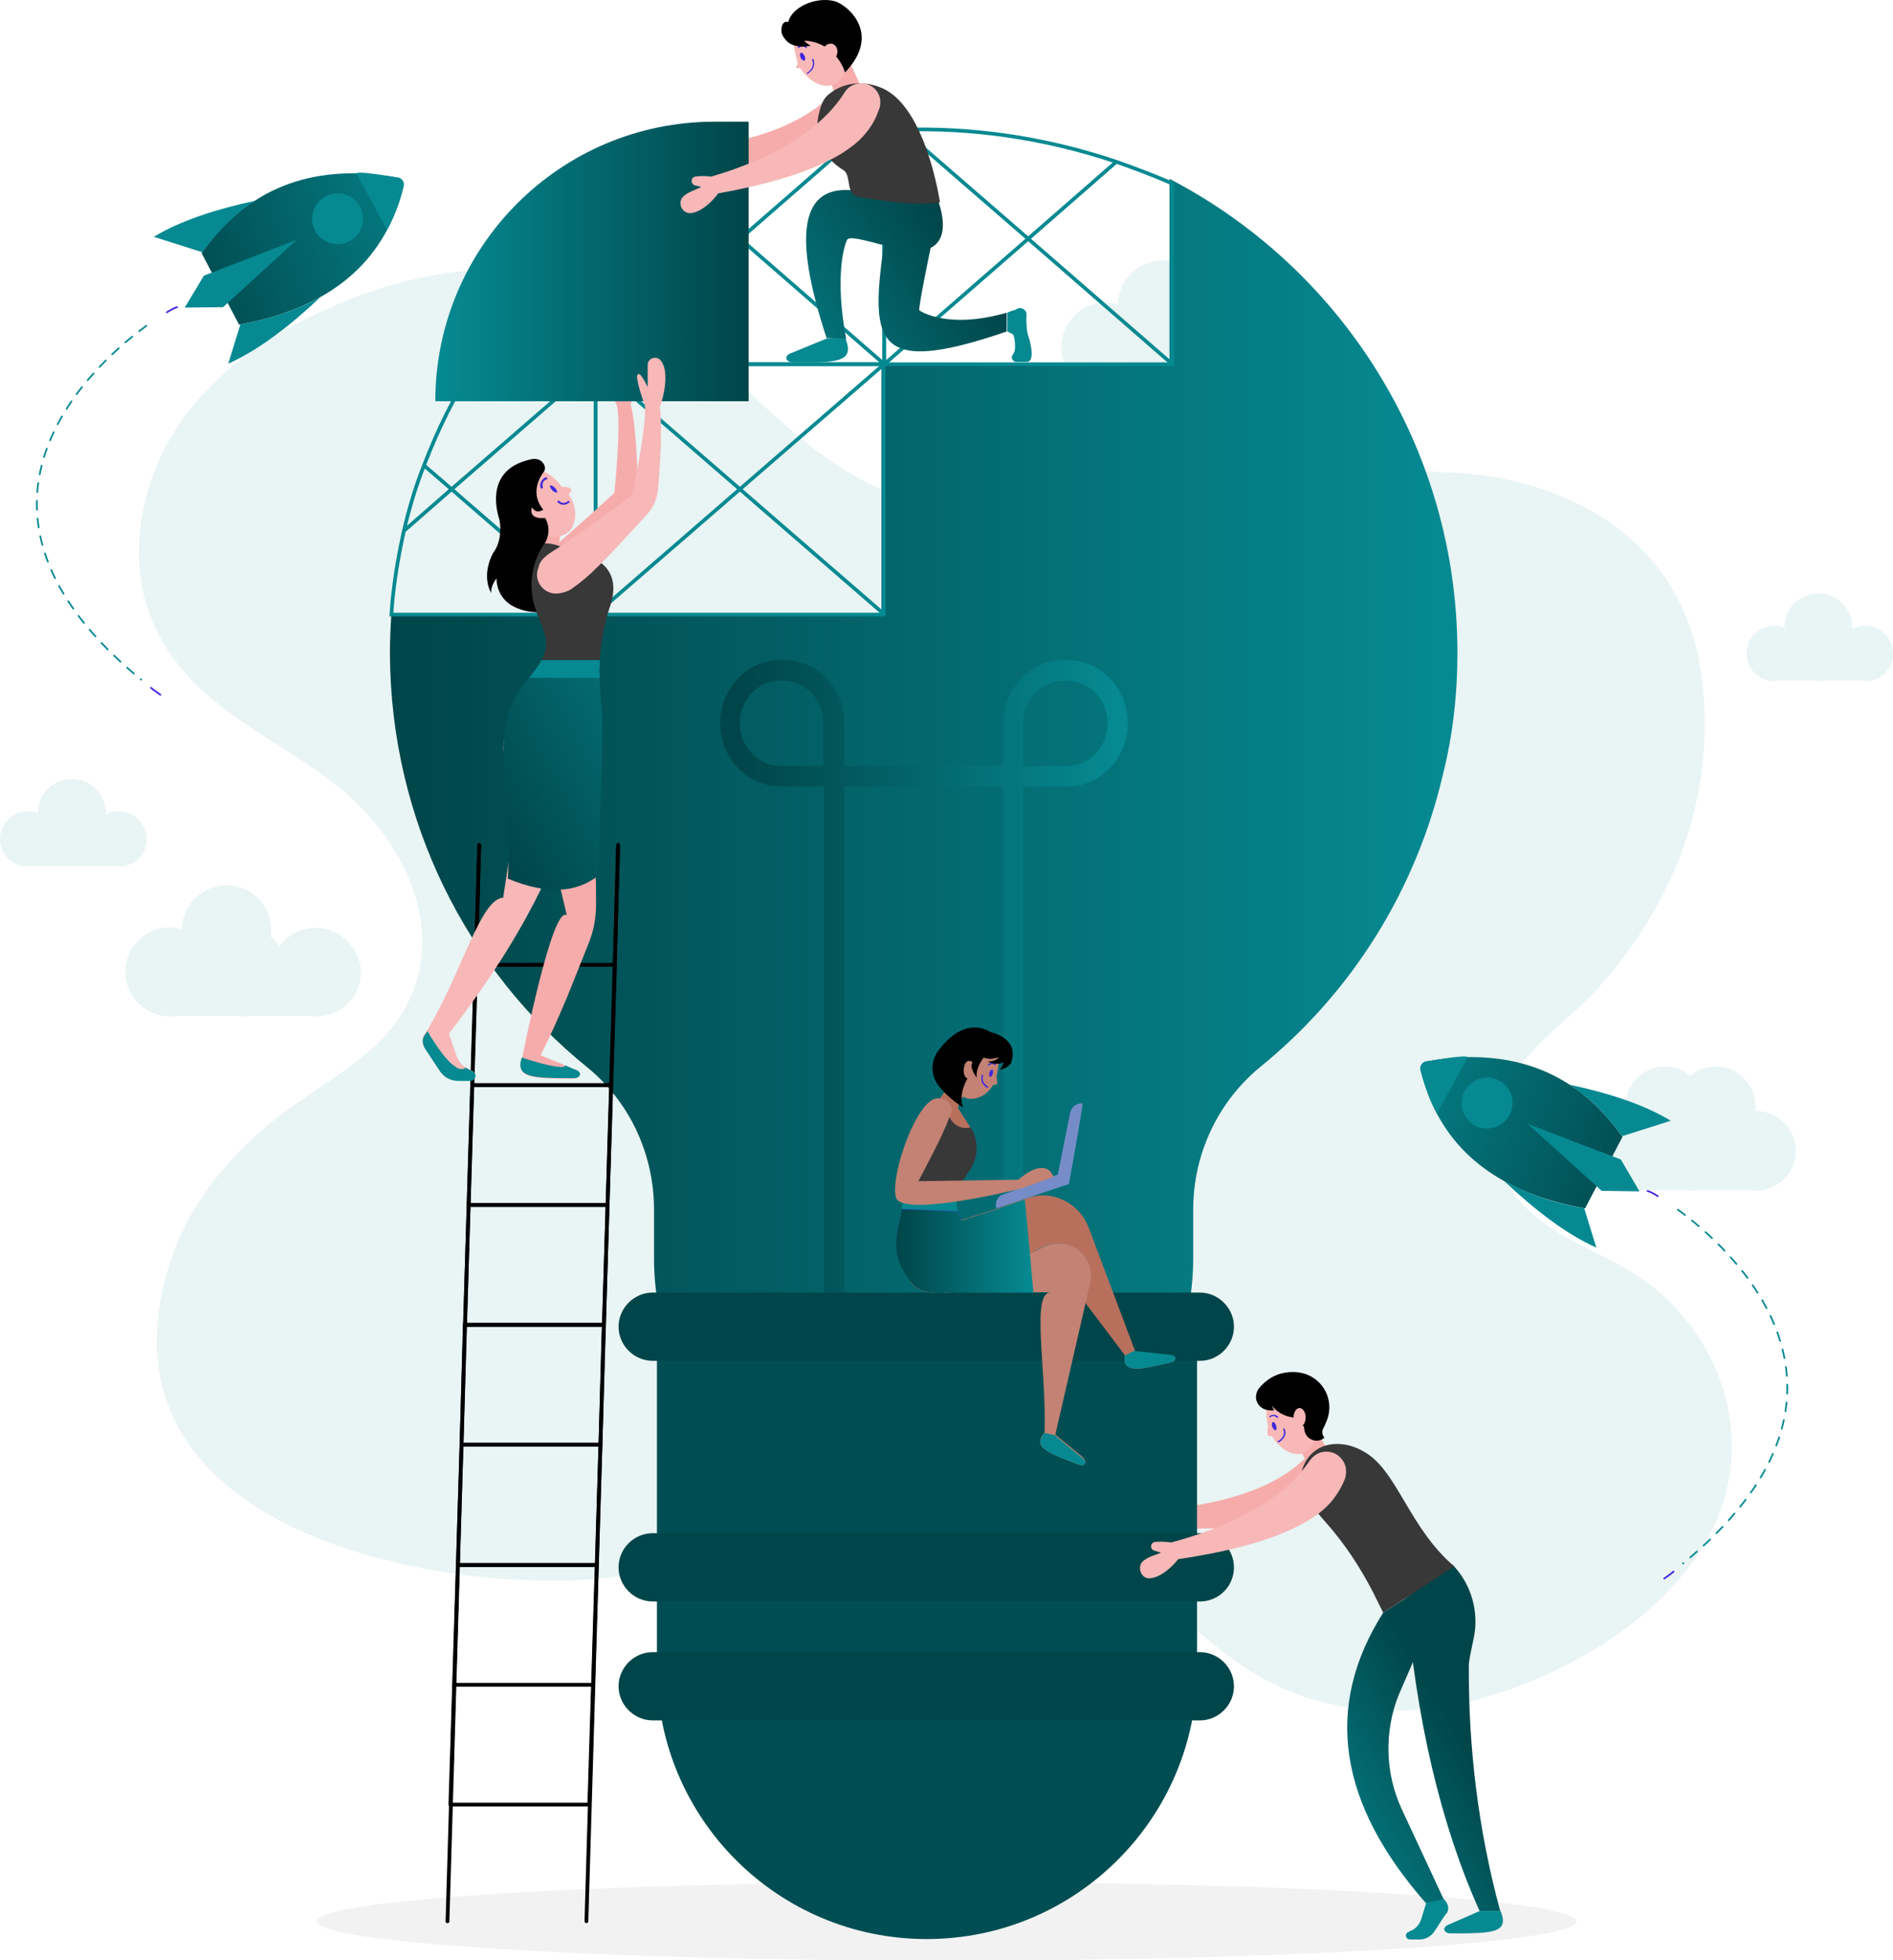 <?xml version="1.0" encoding="utf-8"?>
<!-- Generator: Adobe Illustrator 24.2.3, SVG Export Plug-In . SVG Version: 6.00 Build 0)  -->
<svg version="1.1" id="Layer_1" xmlns="http://www.w3.org/2000/svg" xmlns:xlink="http://www.w3.org/1999/xlink" x="0px" y="0px"
	 viewBox="0 0 1430.7 1481.9" style="enable-background:new 0 0 1430.7 1481.9;" xml:space="preserve">
<style type="text/css">
	.st0{clip-path:url(#SVGID_2_);}
	.st1{fill:#263238;}
	.st2{fill:#EBEBEB;}
	.st3{fill:#455A64;}
	.st4{fill:#FFFFFF;}
	.st5{fill:#04747F;}
	.st6{fill:#DBDBDB;}
	.st7{fill:#C7C7C7;}
	.st8{fill:#DC6A57;}
	.st9{fill:#37474F;}
	.st10{fill:#AD6359;}
	.st11{opacity:0.3;fill:#263238;enable-background:new    ;}
	.st12{fill:#A6A6A6;}
	.st13{fill:#DD6A57;}
	.st14{fill:none;stroke:#C7C7C7;stroke-width:0.643;stroke-miterlimit:10;}
	.st15{fill:#FF9CBD;}
	.st16{fill:#EB9481;}
	.st17{fill:#2F2E0C;}
	.st18{clip-path:url(#SVGID_4_);}
	.st19{fill:#E9F4F4;}
	.st20{fill:#F6ACAB;}
	.st21{fill:#F2F2F2;}
	.st22{fill:url(#SVGID_5_);}
	.st23{fill:url(#SVGID_6_);}
	.st24{fill:#004E53;}
	.st25{fill:#004549;}
	.st26{fill:none;stroke:#068991;stroke-width:2.769;stroke-miterlimit:10;}
	.st27{fill:#B8705D;}
	.st28{fill:#4344D3;}
	.st29{fill:#383838;}
	.st30{fill:#068991;}
	.st31{fill:#C38273;}
	.st32{fill:#768CC9;}
	.st33{fill:#3F27DE;}
	.st34{fill:url(#SVGID_7_);}
	.st35{fill:#F7B8B7;}
	.st36{fill:url(#SVGID_8_);}
	.st37{fill:url(#SVGID_9_);}
	.st38{fill:none;stroke:#000000;stroke-width:2.863;stroke-linecap:round;stroke-linejoin:round;stroke-miterlimit:10;}
	.st39{fill:url(#SVGID_10_);}
	.st40{fill:url(#SVGID_11_);}
	.st41{fill:url(#SVGID_12_);}
	.st42{fill:url(#SVGID_13_);}
	.st43{fill:url(#SVGID_14_);}
	.st44{fill:none;stroke:#3F27DE;stroke-width:1.287;stroke-linecap:round;stroke-linejoin:round;}
	.st45{fill:none;stroke:#068991;stroke-width:1.287;stroke-linecap:round;stroke-linejoin:round;stroke-dasharray:6.73,6.73;}
	.st46{fill:url(#SVGID_15_);}
	.st47{clip-path:url(#SVGID_17_);}
	.st48{fill:#F5F5F5;}
	.st49{fill:#E0E0E0;}
	.st50{fill:#18676B;}
	.st51{opacity:0.75;fill:#FFFFFF;enable-background:new    ;}
	.st52{opacity:0.2;enable-background:new    ;}
	.st53{opacity:0.1;enable-background:new    ;}
	.st54{fill:#FAFAFA;}
	.st55{fill:#F28F8F;}
	.st56{fill:#FFA8A7;}
	.st57{opacity:0.3;enable-background:new    ;}
	.st58{opacity:0.7;fill:#FFFFFF;enable-background:new    ;}
	.st59{fill:#FAFAFA;stroke:#EBEBEB;stroke-width:0.785;stroke-miterlimit:10;}
	.st60{opacity:0.5;enable-background:new    ;}
	.st61{opacity:0.35;enable-background:new    ;}
	.st62{fill:#F0F0F0;}
	.st63{fill:#E6E6E6;}
	.st64{opacity:0.25;}
	.st65{opacity:0.1;}
	.st66{opacity:0.2;}
	.st67{opacity:0.4;}
	.st68{opacity:0.6;}
	.st69{opacity:0.5;}
	.st70{opacity:0.3;}
	.st71{opacity:0.45;}
	.st72{opacity:0.35;}
	.st73{opacity:0.4;enable-background:new    ;}
	.st74{opacity:0.25;enable-background:new    ;}
	.st75{opacity:0.2;fill:#FFFFFF;enable-background:new    ;}
	.st76{opacity:0.15;enable-background:new    ;}
	.st77{opacity:0.5;fill:#FFFFFF;enable-background:new    ;}
	.st78{fill:none;}
	.st79{clip-path:url(#SVGID_19_);}
	.st80{opacity:0.2;fill:#652427;enable-background:new    ;}
	.st81{fill:#3C878F;}
	.st82{fill:#C0C6AB;}
	.st83{fill:#0C1016;}
	.st84{fill:#5A367C;}
	.st85{fill:#8852BB;}
	.st86{fill:#DCE0CC;}
	.st87{fill:#1F4D52;}
	.st88{fill:#79BECF;}
	.st89{fill:#706F6F;}
	.st90{fill:#002626;}
	.st91{fill:#2C2853;}
	.st92{fill:#0A1E1D;}
	.st93{fill:#9866C0;}
	.st94{fill:#DAECEA;}
	.st95{fill:#F2B087;}
	.st96{fill:#3C284D;}
	.st97{fill:#ECAA4D;}
	.st98{fill:#9C9C9B;}
	.st99{fill:#808080;}
	.st100{fill:#F8D898;}
	.st101{fill:#271A31;}
	.st102{opacity:0.5;fill:#F8D898;enable-background:new    ;}
	.st103{fill:#1F1C3B;}
	.st104{fill:#66A1D3;}
	.st105{opacity:0.5;fill:#507FA6;enable-background:new    ;}
	.st106{fill:#ABD2CC;}
	.st107{fill:#1D1D1B;}
	.st108{fill:#386FB2;}
	.st109{fill:#E89D6C;}
	.st110{fill:#B1B1B1;}
	.st111{fill:#507FA6;}
	.st112{fill:#3C3C3B;}
	.st113{fill:#D99267;}
	.st114{fill:#575756;}
	.st115{fill:#4B4B4A;}
	.st116{fill:#868686;}
	.st117{opacity:0.5;fill:#9C9C9B;enable-background:new    ;}
	.st118{clip-path:url(#SVGID_21_);}
	.st119{clip-path:url(#SVGID_23_);}
	.st120{clip-path:url(#SVGID_25_);}
	.st121{fill:#EFEFEF;}
	.st122{clip-path:url(#SVGID_27_);}
	.st123{fill:#F7D3B6;}
	.st124{fill:#58595B;}
	.st125{fill:#221F20;}
	.st126{fill:#323133;}
	.st127{fill:#3A393B;}
	.st128{fill:#414042;}
	.st129{fill:#EA514F;}
	.st130{fill:#EAC8AD;}
	.st131{fill:#303030;}
	.st132{fill:#1A4448;}
	.st133{fill:#19777C;}
	.st134{fill:#163B3D;}
	.st135{fill:#1A2F30;}
	.st136{fill:#979797;}
	.st137{fill:#FBFBFB;}
	.st138{fill:#CED0D1;}
	.st139{fill:#D63731;}
	.st140{fill:#D0D2D3;}
	.st141{fill:#E5E6E7;}
	.st142{fill:#BBBDBF;}
	.st143{fill:#F0F1F1;}
	.st144{fill:#99735C;}
	.st145{fill:#8B6954;}
	.st146{fill:#AA7F66;}
	.st147{fill:#C19174;}
	.st148{fill:#BD8E72;}
	.st149{fill:#CF9C62;}
	.st150{fill:#DEBEA4;}
	.st151{fill:#3C3B3D;}
	.st152{opacity:0.2;fill:#221F20;enable-background:new    ;}
	.st153{fill:#EB5B5A;}
	.st154{fill:#93643F;}
	.st155{fill:#F7D6B4;}
	.st156{fill:#EF9446;}
	.st157{fill:#D7853F;}
	.st158{fill:#E18A42;}
	.st159{fill:#A8352F;}
	.st160{fill:#071CA9;}
	.st161{fill:#F9F9F9;}
	.st162{fill:#262526;}
	.st163{fill:#6D6E71;}
	.st164{fill:#B77A36;}
	.st165{fill:#6C5CA5;}
	.st166{fill:#4A4B4D;}
	.st167{fill:#806440;}
	.st168{fill:#BC9B72;}
	.st169{fill:#684F34;}
	.st170{fill:#F0A059;}
	.st171{fill:#024E53;}
	.st172{fill:#00876D;}
	.st173{fill:#00C3A6;}
	.st174{opacity:0.5;fill:#FFFFFF;}
	.st175{fill:#002644;}
	.st176{fill:#BC8F63;}
	.st177{fill:#D4AB79;}
	.st178{fill:#2F8688;}
	.st179{fill:#006467;}
	.st180{fill:#C7D5FF;}
	.st181{fill:#00B9BF;}
	.st182{fill:#FDA897;}
	.st183{fill:#333B84;}
	.st184{fill:none;stroke:#002644;stroke-width:0.239;stroke-linecap:round;stroke-linejoin:round;stroke-miterlimit:10;}
	.st185{fill:#C86856;}
	.st186{fill:none;stroke:#AB4D3B;stroke-width:0.25;stroke-linecap:round;stroke-linejoin:round;stroke-miterlimit:10;}
	.st187{fill:#AB4D3B;}
	.st188{fill:#D43E37;}
	.st189{fill:none;stroke:#002644;stroke-width:0.477;stroke-linecap:round;stroke-linejoin:round;stroke-miterlimit:10;}
	.st190{fill:#67D5C0;}
	.st191{fill:#4A51A9;}
</style>
<g>
	<defs>
		<rect id="SVGID_3_" width="1430.7" height="1482.1"/>
	</defs>
	<clipPath id="SVGID_2_">
		<use xlink:href="#SVGID_3_"  style="overflow:visible;"/>
	</clipPath>
	<g class="st0">
		<path class="st19" d="M1271.2,994.1c-10.3-12-22.2-22.6-35.4-30.8c-20.1-13.1-42.4-21.2-62.5-34.3c-20.2-13.1-38.5-32.6-43.1-57.3
			c-3.9-22.3,3.9-45.3,16.6-63c16.9-24.4,42-40.3,61.4-62.3c19.1-21.6,36.1-45.3,49.5-71.8c26.8-53.1,37.4-114.7,26.5-174.5
			c-18-97.3-105-139.4-189.1-143c-90.8-3.9-182,19.5-271.8,29.7c-59.7,6.7-123,3.9-177.1-26.9c-56.2-31.8-97.5-87.4-151.2-123.1
			c-72.8-48.5-167.5-39.3-246.3-3.9C205,252,162.9,279.9,135,321.3c-27.9,41.4-39.6,98.4-20.9,145.5
			C142.4,539,218,558.1,268.2,605.8c53.7,51.3,74.9,130.9,13.8,186.1c-20.5,18.4-44.2,31.8-66.1,48.1c-38.9,28.7-72.8,67.9-88,116.1
			C66.8,1153.7,320.5,1202.5,446,1194c56.9-3.9,111.3-31.5,166.5-46.7c83-23.4,161.5-17.3,234,36.4c38.1,28.3,70.7,65.5,112.4,87.4
			c45.9,24.1,99.7,27.2,149.5,15.6c93.7-21.9,227.9-105.1,195.5-231.1C1297.7,1032.6,1286.1,1011.4,1271.2,994.1z"/>
		<path class="st19" d="M1326.7,839.8c0-1.1,0-2.5,0-3.5c0-16.6-13.4-30.1-30-30.1c-7.5,0-14.2,2.5-19.1,7.1
			c-5.3-4.2-12-7.1-19.1-7.1c-16.6,0-30,13.4-30,30.1c0,1.1,0,2.5,0.3,3.5c0,0,0,0-0.3,0c-16.6,0-30,13.4-30,30.1
			c0,16.6,13.4,30.1,30,30.1c1.4,0,2.9,0,4.3-0.4h41.3c1.4,0.4,2.8,0.4,4.3,0.4c1.4,0,2.8,0,4.2-0.4h40.3c1.4,0.4,2.8,0.4,4.2,0.4
			c16.6,0,30.1-13.4,30.1-30.1C1357.2,853.2,1343.3,839.8,1326.7,839.8z"/>
		<path class="st19" d="M946.1,229c-11.3,0-21.2,5.7-27.2,13.8c-1.8-2.5-4.3-5-6.7-7.1c1.4-10.3-1.5-20.9-9.6-29
			c-13-13.1-34.3-13.1-47.7,0c-6.4,6.4-9.9,14.9-9.9,23.4c-2.8-0.7-6-1.4-9.2-1.4c-18.7,0-33.6,15.2-33.6,33.6
			c0,18.4,15.2,33.6,33.6,33.6c1.8,0,3.2,0,4.9-0.4h45.9c1.5,0.4,3.2,0.4,5,0.4c1.7,0,3.2,0,4.9-0.4h44.9c1.5,0.4,3.2,0.4,5,0.4
			c18.7,0,33.6-15.2,33.6-33.6C980,244.2,964.8,229,946.1,229z"/>
		<path class="st19" d="M238.5,701.4c-11.3,0-21.2,5.7-27.2,13.8c-1.8-2.5-4.2-5-6.7-7.1c1.4-10.3-1.4-21.2-9.5-29
			c-13.1-13.1-34.6-13.1-47.7,0c-6.4,6.4-9.9,14.9-9.9,23.4c-2.8-0.7-6-1.4-9.2-1.4c-18.7,0-33.6,15.2-33.6,33.6
			c0,18.4,15.2,33.6,33.6,33.6c1.8,0,3.2,0,4.9-0.4h46.3c1.4,0.4,3.2,0.4,4.9,0.4s3.2,0,4.9-0.4h44.9c1.4,0.4,3.2,0.4,5,0.4
			c18.7,0,33.6-15.2,33.6-33.6C272.1,716.3,257.3,701.4,238.5,701.4z"/>
		<path class="st19" d="M1409.8,473.1c-3.5,0-6.7,0.7-9.9,2.5c0.3-7.1-2.1-14.2-7.5-19.5c-9.9-9.9-26.2-9.9-36.4,0
			c-4.9,5-7.4,11.7-7.4,18.4c-2.5-1.1-4.9-1.4-7.8-1.4c-11.7,0-20.8,9.6-20.8,20.9c0,11.7,9.5,20.9,20.8,20.9c1.1,0,2.1,0,3.2-0.4
			h28.6c1.1,0,2.1,0.4,3.2,0.4c1.1,0,2.1,0,3.1-0.4h28c1.1,0,2.1,0.4,3.2,0.4c11.7,0,20.8-9.6,20.8-20.9
			C1430.6,482.7,1421.4,473.1,1409.8,473.1z"/>
		<path class="st19" d="M89.7,613.3c-3.5,0-6.7,0.7-9.9,2.5c0.4-7.1-2.1-14.2-7.4-19.5c-9.9-9.9-26.2-9.9-36.4,0
			c-4.9,5-7.4,11.7-7.4,18.4c-2.5-1.1-4.9-1.4-7.8-1.4C9.2,613.3,0,622.8,0,634.2C0,645.8,9.5,655,20.8,655c1.1,0,2.1,0,3.2-0.4
			h28.6c1.1,0,2.1,0.4,3.2,0.4s2.1,0,3.2-0.4h27.9c1.1,0,2.1,0.4,3.2,0.4c11.7,0,20.9-9.6,20.9-20.9
			C110.6,622.5,101.4,613.3,89.7,613.3z"/>
		<path class="st20" d="M1000.2,1097.4c-5-0.7-9.6,0.7-13.1,4.2c-7.1,7.1-15.5,13.1-24.7,18c-25.5,13.4-57.7,19.8-89.8,21.6
			c-4.9-1.8-8.9-2.8-12-2.8c-3.9-0.4-5,5.3-1.5,6.4l4.3,2.1l-4.9,1.1c-3.9,0.4-7.1,1.4-9.2,2.5c-6.7,3.2-5,13.1,2.1,14.2
			c10.9,1.4,23.6-9.9,23.6-9.9c36.4,1.8,78.1,1.1,107.1-11c0.7-0.4,1.4-0.7,2.1-1.1c5.3-2.5,10.3-5.7,14.4-9.2
			c4.3-3.9,8.1-8.1,11.3-13.1c1.8-2.5,2.5-5.3,2.5-8.1C1012.9,1105.2,1007.9,1098.8,1000.2,1097.4z"/>
		<path class="st21" d="M715.3,1482.1c262.9,0,476.1-13.3,476.1-29.7s-213.2-29.7-476.1-29.7c-262.9,0-476.1,13.3-476.1,29.7
			S452.4,1482.1,715.3,1482.1z"/>
		
			<linearGradient id="SVGID_4_" gradientUnits="userSpaceOnUse" x1="294.723" y1="823.702" x2="1101.591" y2="823.702" gradientTransform="matrix(1 0 0 -1 0 1466)">
			<stop  offset="0" style="stop-color:#004549"/>
			<stop  offset="0.979" style="stop-color:#068991"/>
		</linearGradient>
		<path style="fill:url(#SVGID_4_);" d="M883.9,135.2V275H666.2v189.3H295.8c-0.7,9.9-1.1,20.2-1.1,30.4
			c0.7,126,58.3,238.5,149.1,312.1c32.2,26.2,50.5,65.8,50.5,107.6v36.8c0,58.7,25.1,110.1,64.3,145.4
			c36.4,33.3,85.2,52.7,139.2,52.7c54.1,0,102.9-19.5,139.3-52.7c1.8-1.4,3.2-2.8,4.9-4.2c36.7-35.4,59.8-84.9,59.8-141.2v-36.8
			c0-42.1,18.7-81.8,51.2-108.3c67.9-55.2,117-132.4,137.5-220.5c7.5-29.7,11-60.5,11-92.4C1101.3,337.6,1013.2,202.4,883.9,135.2z"
			/>
		
			<linearGradient id="SVGID_5_" gradientUnits="userSpaceOnUse" x1="559.507" y1="667.813" x2="848.278" y2="667.813" gradientTransform="matrix(1 0 0 -1 0 1466)">
			<stop  offset="0" style="stop-color:#004549"/>
			<stop  offset="0.979" style="stop-color:#068991"/>
		</linearGradient>
		<path class="st22" d="M773.2,1097.4h-15.2V594.5H638.2v495.1h-15.5V594.5h-32.5c-25.4,0-45.9-21.2-45.9-47.8
			c0-26.5,20.5-47.8,45.9-47.8h2.1c25.4,0,45.9,21.2,45.9,47.8V579h119.8v-32.2c0-26.2,20.8-47.8,45.9-47.8h2.5
			c25.5,0,46,21.2,46,47.8c0,26.2-20.9,47.8-46,47.8h-33.2V1097.4z M773.2,579h33.2c17,0,30.8-14.5,30.8-32.2
			c0-17.7-13.8-32.2-30.8-32.2H804c-17,0-30.8,14.5-30.8,32.2V579z M589.8,514.5c-17,0-30.7,14.5-30.7,32.2
			c0,17.7,13.8,32.2,30.7,32.2h32.5v-32.2c0-17.7-13.8-32.2-30.7-32.2H589.8z"/>
		<path class="st24" d="M700.4,1465.8c-112.7,0-203.9-91.3-203.9-204.2V986.3h408.2v275.3C904.7,1374.1,813.2,1465.8,700.4,1465.8z"
			/>
		<path class="st25" d="M906.9,1210.6H493.3c-14.1,0-25.8-11.7-25.8-25.8c0-14.2,11.7-25.8,25.8-25.8h413.5
			c14.1,0,25.8,11.7,25.8,25.8C932.6,1199.3,921,1210.6,906.9,1210.6z"/>
		<path class="st25" d="M906.9,1028.7H493.3c-14.1,0-25.8-11.7-25.8-25.8s11.7-25.8,25.8-25.8h413.5c14.1,0,25.8,11.7,25.8,25.8
			S921,1028.7,906.9,1028.7z"/>
		<path class="st25" d="M906.9,1300.5H493.3c-14.1,0-25.8-11.7-25.8-25.8s11.7-25.8,25.8-25.8h413.5c14.1,0,25.8,11.7,25.8,25.8
			S921,1300.5,906.9,1300.5z"/>
		<path class="st26" d="M667.9,275.3H450.2v189.3h217.7V275.3z"/>
		<path class="st26" d="M450.2,275.3l218,189"/>
		<path class="st26" d="M450.2,464.3l218-189"/>
		<path class="st26" d="M450.2,275.3v189.3H295.8c1.4-21.6,4.9-42.8,9.5-63.4c3.9-17,8.8-33.3,15.2-49.5
			c10.3-26.9,23-52.7,38.5-76.4H450.2z"/>
		<path class="st26" d="M450.2,464.3l-108.9-94.5l-20.9-18"/>
		<path class="st26" d="M450.2,275.3l-108.9,94.5L305.6,401"/>
		<path class="st26" d="M886,139.1v136.2H668.3V98.7c4.6-0.4,9.2-0.4,14.2-0.7c48.1-1.4,102.8,4.6,161.5,24.4
			c13,4.6,26.5,9.6,40.3,15.6L886,139.1z"/>
		<path class="st26" d="M682,98l95.1,82.5L886,275.3"/>
		<path class="st26" d="M843.6,122.4l-66.4,58l-108.8,94.8"/>
		<path class="st26" d="M668.3,98.7v176.6H450.6V175.2c17-13.4,35-25.1,54.1-35.7c0,0,0.7-0.4,1.8-1.1c1.1-0.7,2.1-1.1,2.8-1.8
			c1.1-0.7,2.1-1.1,3.2-1.8v0.4c18.7-8.5,69.6-29.4,139.6-35.7C657.3,99.5,662.6,99.1,668.3,98.7z"/>
		<path class="st26" d="M668.3,275.3l-108.9-94.8L509.2,137"/>
		<path class="st26" d="M450.2,275.3l109.2-94.8L652,99.8"/>
		<path class="st26" d="M450.2,175.2V275H359c11-17,23-32.9,36-47.8C412,208.1,430.4,190.7,450.2,175.2z"/>
		<path class="st26" d="M450.2,275.3l-55.1-48.1"/>
		<path class="st27" d="M710.7,829.9l1.8-2.5l7.4-10.6l13.1,6.4c-4.3,5-8.5,9.2-8.9,14.5l9.5,14.9l-14.1,5.3l-15.9-20.5
			C706.1,834.5,708.9,832,710.7,829.9z"/>
		<path class="st28" d="M734,935.7l-43.1,35.7c-0.7-0.7-1.1-1.4-1.8-2.1c-18.4-22.6-10.3-37.5-7.4-55.6l42.4,1.8
			c0.7,2.5,1.4,4.6,2.5,6.7C728,926.8,730.8,931.1,734,935.7z"/>
		<path class="st29" d="M733.3,884c6.4-9.6,6.4-22.3,0.3-31.8c-6.3,1.8-13-1.4-15.8-7.4l-7.1-14.9c-26.1,13.8-14.4,65.8-28.2,74.7
			l40.6,1.8c0.4-3.5,1.1-7.4,2.9-11.3L733.3,884z"/>
		<path class="st30" d="M723.8,915.5c-0.7-2.8-1.1-6-0.7-9.2l-40.6-1.8c0,3.2-0.4,6.4-1.1,9.2L723.8,915.5z"/>
		<path class="st27" d="M885.3,1029.8c-25.1,6-36.7,8.5-35.4-5c0-0.4,0-0.4,0-0.7l-0.3-0.4l-29.4-38.9v-0.4l3.2-14.5
			c2.5-10.3-1.7-20.5-10.6-26.2c-3.9-2.5-8.5-3.9-13.1-3.9c-4.2,0-8.5,1.1-12.3,3.2l-5,2.5l-4.6,2.5l-8.5,4.6L737.9,970
			c-6.7,3.5-14.1,6-21.5,7.1c-2.9,0.4-5.7,0.4-8.5,0.4c-7.8-0.4-13.8-2.1-17.3-5.7c-0.7-0.7-1.1-1.4-1.8-2.1c-0.7-0.7-1-1.8-1.4-2.8
			c-1.1-2.8-1.4-6.7-0.7-11c1.7-13.4,12-24.8,25.1-29l14.4-4.6l24.8-7.8l21.2-7.4l1.5-0.4l3.9-1.4c18.4-6,38.5,4.6,45.2,22.7
			l35,93.1v0.4v0.4l26.2,2.8C890.2,1024.8,888.8,1029.1,885.3,1029.8z"/>
		<path class="st31" d="M815.7,1107.3c-24.4-9.2-35.4-13.4-26.5-24.1l0.3-0.4v-0.4c1.4-49.2-10.6-105.8,4.9-105.5H781h-1.8h-62.5
			l53-25.1l8.5-4.2l4.6-2.1l5-2.5c3.9-2.1,8.1-3.2,12.3-3.2c4.6,0,9.2,1.4,13.1,3.9c8.9,5.7,13,16.3,10.6,26.2l-3.2,14.5l-23,100.1
			l20.2,16.6C823,1105.9,819.2,1108.4,815.7,1107.3z"/>
		<path class="st32" d="M753.1,913.4l54.8-18.4c0,0,11-60.9,10.3-60.9c-4.6-0.4-8.5,2.8-9.5,7.4l-9.2,46.4l-41,14.9
			C753.8,904.2,751.7,909.1,753.1,913.4z"/>
		<path class="st31" d="M717.8,807.2c-0.4,2.8,0,6,1.1,8.5c2.5,7.4,7.4,14.2,13.4,14.9c7.5,0.7,14.5-3.9,18.4-10.6c0,0,0,0,0.4,0
			c1.1,0,2.1,0,2.5-0.7c0.3-0.7-0.4-4.6-0.4-5.7c5.3-24.4-1.4-31.1-10.9-32.9c-5.3-1.1-12,3.2-17,9.2
			C720.9,794.8,718.5,800.8,717.8,807.2z"/>
		<path class="st33" d="M743.2,819.9c-1.1-1.4-2.1-3.9-1.1-7.1c0-0.4,0.3-0.4,0.7-0.4c0.3,0,0.3,0.4,0.3,0.7
			c-1.8,5.3,3.2,8.1,3.5,8.1c0.3,0,0.3,0.4,0.3,0.7c0,0.4-0.3,0.4-0.7,0.4C746.1,822.4,744.6,821.4,743.2,819.9z"/>
		<path class="st33" d="M747.8,810.7c-0.3,1.4-0.3,2.8,0.4,3.2c0.7,0.4,1.7-0.7,2.1-2.1c0.4-1.4,0.4-2.8-0.3-3.2
			C749.2,808.3,748.5,809.3,747.8,810.7z"/>
		<path class="st33" d="M746.8,805.4c-0.4-0.4-0.4-0.7,0-0.7c2.1-2.1,4.6-1.1,5.7-0.4c0.3,0.4,0.3,0.4,0,0.7c-0.4,0.4-0.4,0.4-0.7,0
			c0,0-2.1-1.8-4.3,0.4C747.1,805.4,746.8,805.4,746.8,805.4z"/>
		<path class="st31" d="M769.7,891.8l-75.6,1.1c0,0,4.6-8.5,13-25.1c6.4-12.4,11-24.1,11.7-26.9c1.8-5.7-3.1-11-10.6-10.6
			c-15.2,0.7-35.4,57.7-31.1,74.7c3.5,14.9,81.3-3.2,94-6.4c1.1-0.4,2.5-0.7,3.5-1.1l21.6-7.8C793,880.1,782.4,880.5,769.7,891.8z"
			/>
		<path class="st30" d="M885.3,1029.8c3.5-0.7,5.3-5.3-1.4-5.7l-26.2-2.8v-0.4l-7.8,3.9C848.5,1038.3,860.2,1035.8,885.3,1029.8z"/>
		<path class="st30" d="M815.7,1107.3c3.5,1.4,7.1-1.4,2.1-5.3l-20.2-16.6v-0.4l-8.1-1.8C780.3,1093.9,791.3,1098.1,815.7,1107.3z"
			/>
		<path d="M748.9,780.3c-17.7-10.3-32.2,3.9-39.6,13.8c-6,7.8-6,18.8,0,26.5c7.1,9.6,18.7,16.6,18.7,16.6
			c-4.2-9.9,3.2-21.9,3.2-21.9c-3.5-1.4-2.8-7.4-2.8-7.4c1.4-9.2,6.7-5,6.7-5c-2.9,4.2,3.1,11.7,3.1,11.7c-0.7-5.7,2.1-11,5.3-15.2
			c6,2.5,11.3-0.4,11.3-0.4c-1.4,3.5-8.5,3.5-8.5,3.5c8.5,3.5,12,0.4,12,0.4c0,2.8-2.8,5.7-2.8,5.7c4.9-0.7,7.1-3.2,8.1-4.2
			c0.3-0.4,0.7-1.1,0.7-1.4C770.5,784.6,748.9,780.3,748.9,780.3z"/>
		
			<linearGradient id="SVGID_6_" gradientUnits="userSpaceOnUse" x1="677.438" y1="523.784" x2="781.038" y2="523.784" gradientTransform="matrix(1 0 0 -1 0 1466)">
			<stop  offset="0" style="stop-color:#004549"/>
			<stop  offset="0.979" style="stop-color:#068991"/>
		</linearGradient>
		<path class="st23" d="M781,977.1h-1.8h-62.6c-2.8,0.4-5.7,0.4-8.5,0.4c-7.8-0.4-13.8-2.1-17.3-5.7c-0.7-0.7-1.1-1.4-1.8-2.1
			c-18.4-22.6-10.3-37.5-7.4-55.6l42.4,1.8c0.7,2.5,1.4,4.6,2.5,6.7l24.8-7.8l21.2-7.4l1.4-0.4h0.7l3.9,41.4v0.4L781,977.1z"/>
		<path class="st20" d="M989.2,1073c0,0,9.5,13.8,15.6,26.2c2.8,6-10.7,18.8-11.3,18.4c-0.7,0-1.8-0.7-2.1-1.4
			c-1.8-6.7-6-18-13.8-25.1L989.2,1073z"/>
		<path class="st35" d="M995.2,1062.7c-5.3-9.9-16.6-19.5-24.4-18c-9.2,1.8-15.9,7.8-13.4,27.2c0.4,2.8,0.7,5.7,1.1,6.7
			c-0.7,0.7-0.7,5.7-0.3,6.4c0.3,0.7,1.7,0.7,2.8,0.7c0,0,0,0,0.4,0c4.2,7.4,12.7,14.2,20.8,13.4c7.8-0.7,14.1-11.3,15.9-20.9
			C998.7,1073,997.7,1068,995.2,1062.7z"/>
		<path class="st33" d="M969.8,1087.5c1.4-1.8,2.5-4.2,1.1-7.4c0-0.4-0.4-0.4-0.7-0.4c-0.3,0-0.3,0.4-0.3,0.7c2.1,6-3.5,8.8-3.9,8.8
			c-0.3,0-0.3,0.4-0.3,0.7c0,0.4,0.3,0.4,0.7,0.4C966.6,1090.3,968.4,1089.3,969.8,1087.5z"/>
		<path class="st33" d="M964.4,1077.6c0.7,1.8,0.4,3.2-0.3,3.5c-0.7,0.4-1.7-0.7-2.5-2.5c-0.7-1.8-0.3-3.2,0.3-3.5
			C963.1,1074.8,964.1,1076.2,964.4,1077.6z"/>
		<path class="st33" d="M965.9,1071.6c0.3-0.4,0.3-0.7,0-0.7c-2.5-2.5-5.3-1.1-6.4-0.4c-0.3,0.4-0.3,0.7,0,0.7
			c0.4,0.4,0.4,0.4,0.7,0c0,0,2.5-2.1,4.6,0.4C965.6,1071.6,965.9,1071.6,965.9,1071.6z"/>
		<path class="st30" d="M1134.5,1445.6c6,15.9-7.5,15.9-38.5,15.9c-4.3,0-7.4-4.6,0-7.1l22.6-9.9c0,0,13.4,0,15.5,0L1134.5,1445.6z"
			/>
		
			<linearGradient id="SVGID_7_" gradientUnits="userSpaceOnUse" x1="1110.157" y1="149.107" x2="972.282" y2="67.648" gradientTransform="matrix(1 0 0 -1 0 1466)">
			<stop  offset="0" style="stop-color:#004549"/>
			<stop  offset="0.979" style="stop-color:#068991"/>
		</linearGradient>
		<path class="st34" d="M1062.7,1207.8l35-25.1c14.5,14.9,20.5,36.4,15.9,56.6c-1.7,8.5-3.5,15.9-3.5,19.8
			c-0.3,60.2,6.7,122.8,23.7,185.4h-15.6C1089.2,1380.1,1070.1,1299.8,1062.7,1207.8z"/>
		<path class="st29" d="M1045.4,1219.1l53.7-35c-33.6-28.7-42.8-70.8-66.4-85.6c-8.9-5.7-18.4-8.1-28.3-6.4
			c-14.5,2.8-24,17.7-20.2,31.8c2.5,8.8,9.6,17.7,18.4,27.6c13.8,15.6,25.1,32.9,34.7,51.3L1045.4,1219.1z"/>
		
			<linearGradient id="SVGID_8_" gradientUnits="userSpaceOnUse" x1="1103.427" y1="160.588" x2="965.553" y2="79.129" gradientTransform="matrix(1 0 0 -1 0 1466)">
			<stop  offset="0" style="stop-color:#004549"/>
			<stop  offset="0.979" style="stop-color:#068991"/>
		</linearGradient>
		<path class="st36" d="M1045.4,1219.1c-44.9,70.8-34.3,144,32.5,219.8l13.4-2.8l-31.8-68.3c-12.7-27.2-13.4-58.7-2.5-86.3l42.1-97
			L1045.4,1219.1z"/>
		<path class="st30" d="M1091.3,1435.7l-13.4,2.8l-3.9,12.7c-1.4,3.9-4.3,7.1-8.1,8.5c-0.7,0.4-1.4,0.7-2.1,1.1
			c-2.5,1.8-1.1,5.3,1.8,5.3h7.4c4.6,0,8.9-2.5,11.3-6.4l8.1-12.4C1092.7,1447.7,1097.7,1442.1,1091.3,1435.7z"/>
		<path class="st35" d="M1017.1,1109.4c-1.4-6.7-7.4-12.4-15.2-12c-4.9,0-9.2,2.8-12,6.7c-5.7,8.5-12.7,15.9-20.8,22.6
			c-22.2,18-52.3,30.8-83.8,39.3c-5.3-0.7-9.2-0.7-12.4-0.4c-3.9,0.7-3.9,6,0,6.7l4.6,1.4l-4.6,1.8c-3.9,1.1-6.7,2.8-8.5,4.2
			c-5.7,4.2-2.1,14.2,4.9,13.4c11-1.1,21.2-14.5,21.2-14.5c36-5.3,76.7-14.5,102.9-32.2c0.7-0.4,1.4-1.1,2.1-1.4
			c4.6-3.5,8.9-7.4,12.4-12c3.5-4.6,6.4-9.6,8.5-14.9C1017.5,1114.7,1017.5,1111.9,1017.1,1109.4z"/>
		<path d="M1003,1073.3c6.3-17.3-5.7-35.4-24.4-36.1c-8.5-0.4-18.4,2.1-26.6,11.7c-2.5,2.8-3.5,7.1-2.1,10.6c1.4,3.5,4.6,7.1,13,6.7
			l-1.8-3.9c0,0,5,7.8,16.3,9.2c1.4,2.1,3.9,5,8.1,6.7l0.3,2.5c0.7,7.1,9.2,11,14.8,6.4c0,0,0.3,0,0.3-0.4c-1.7-2.1-2.1-5-0.7-7.1
			C1001.2,1077.9,1001.9,1075.8,1003,1073.3z"/>
		<path class="st35" d="M982.2,1078.6c2.5,0,4.6-3.2,4.6-7.1c0-3.9-2.1-7.1-4.6-7.1s-4.6,3.2-4.6,7.1
			C977.6,1075.5,979.6,1078.6,982.2,1078.6z"/>
		<path class="st38" d="M443.2,1452.3l24-813.6"/>
		<path class="st38" d="M362.2,638.8l-2.5,90.6h105l2.5-90.6"/>
		<path class="st38" d="M362.2,638.8l-24,813.6"/>
		<path class="st38" d="M359.8,729.3l-2.8,91h105l2.8-91H359.8z"/>
		<path class="st38" d="M357,820.3l-2.8,90.6h105l2.8-90.6H357z"/>
		<path class="st38" d="M354.2,910.9l-2.8,90.6h105l2.8-90.6H354.2z"/>
		<path class="st38" d="M351.3,1001.5l-2.5,90.6h105l2.5-90.6H351.3z"/>
		<path class="st38" d="M348.8,1092.1l-2.8,91h105l2.8-91H348.8z"/>
		<path class="st38" d="M346,1183l-2.8,90.6h105l2.8-90.6H346z"/>
		<path class="st38" d="M343.2,1273.6l-2.8,90.6h105l2.8-90.6H343.2z"/>
		<path class="st20" d="M473.5,272.8c-3.5-2.8-9.2,0-8.5,4.6l1.8,15.9c-5-7.8-8.1-11.3-8.5-6.7c1.4,6.4,6,15.9,8.1,20.2
			c3.2,17.3-2.1,65.8-2.1,65.8s-32.2,29.7-49.5,43.9c-2.1,1.8-4.2,3.5-6.4,5c-0.4,0.4-0.4,0.4-0.7,0.7c-2.1,1.8-3.9,4.6-4.6,7.4
			l-0.7,2.1c-2.5,9.2,5.3,17.7,14.5,16.6c3.2-0.4,8.1-2.5,10.6-4.6c6-5,12-11.3,17.3-18.4c9.2-11.3,23.3-30.8,31.5-41.8
			c3.9-5.3,5.7-11.3,5.7-18c-0.4-15.2-1.4-44.2-5.3-59.8C479.6,296.5,480.6,278.5,473.5,272.8z"/>
		<path class="st20" d="M643.2,65.1c-4.6-0.7-9.5,1.1-12.7,4.6c-9.5,9.9-21.5,18-35.3,24.4c-22.3,10.3-48.8,15.6-75.6,18
			c-4.9-1.8-8.8-2.5-11.7-2.5c-3.9,0-4.6,5.3-1.1,6.4l4.2,2.1l-4.9,1.1c-3.9,0.7-6.7,1.8-9.2,2.8c-6.4,3.2-4.6,13.1,2.5,13.8
			c11,1.1,23-10.6,23-10.6c29.7,0.7,62.9-0.7,89.4-8.5c6-1.8,12-3.9,17.3-6.7c8.5-4.2,15.9-10.3,21.6-18c1.1-1.4,2.1-3.2,3.2-4.6
			C659.1,78.6,653.8,66.5,643.2,65.1z"/>
		
			<linearGradient id="SVGID_9_" gradientUnits="userSpaceOnUse" x1="565.312" y1="1268.362" x2="328.808" y2="1268.362" gradientTransform="matrix(1 0 0 -1 0 1466)">
			<stop  offset="0" style="stop-color:#004549"/>
			<stop  offset="0.979" style="stop-color:#068991"/>
		</linearGradient>
		<path class="st37" d="M565.4,303.3H329C329,186.8,423.3,92,540,92h25.8v211.3H565.4z"/>
		<path class="st20" d="M639.3,40.3l13.8,30.8l-21.2,5.3L625.5,51L639.3,40.3z"/>
		
			<linearGradient id="SVGID_10_" gradientUnits="userSpaceOnUse" x1="706.41" y1="1313.592" x2="538.291" y2="1202.381" gradientTransform="matrix(1 0 0 -1 0 1466)">
			<stop  offset="0" style="stop-color:#004549"/>
			<stop  offset="0.979" style="stop-color:#068991"/>
		</linearGradient>
		<path class="st39" d="M702.9,137.3c0,0,26.2,48.1-7.5,52.4c-4.9,0.7-9.9,0.4-14.8-1.1c-20.8-5-38.1-11-40.3-7.4
			c-2.5,4.6-9.5,28.7-0.7,75.4l-14.9-1.1c-25.8-78.6-23.3-127,38.2-107.6v-10.6H702.9z"/>
		
			<linearGradient id="SVGID_11_" gradientUnits="userSpaceOnUse" x1="735.99" y1="1268.841" x2="567.878" y2="1157.629" gradientTransform="matrix(1 0 0 -1 0 1466)">
			<stop  offset="0" style="stop-color:#004549"/>
			<stop  offset="0.979" style="stop-color:#068991"/>
		</linearGradient>
		<path class="st40" d="M706.8,170.9c0,0-13,60.9-12,63.7c0,0,20.5,14.9,66,1.8v14.2c-106,36.4-103.2,5.3-90.8-79.6H706.8z"/>
		<path class="st30" d="M767.3,273.6h8.8c7.1-0.4,1.8-17.7,1.1-19.5c-1.4-3.5-1.7-12.4-1.4-15.9c0-0.4,0-1.1,0-1.4
			c-0.7-3.2-4.6-5-7.4-3.2c-1.8,1.1-4.6,1.4-7.1,2.8v14.2l4.3,2.1c1.4,2.1,2.1,10.6,1.1,13.1l-1.1,2.1
			C763.7,270,765.1,272.8,767.3,273.6z"/>
		<path class="st30" d="M639.3,256.6c6.4,17.3-6.7,17.7-40.3,17.3c-4.6,0-7.8-5,0-7.4l25.8-10.6c0,0,12,0,14.2,0L639.3,256.6z"/>
		<path class="st29" d="M649.2,149c0,0,45.3,7.8,61.2,3.9c0,0-10.3-71.1-43.1-86c-12.4-5.7-27.2-5.3-38.5,2.5
			c-6.7,4.6-7.8,8.5-9.9,16.6c-4.2,16.6,3.5,33.6,18.4,42.5C643.9,132.3,638.6,147.6,649.2,149z"/>
		<path class="st35" d="M649.9,63c-4.9,0.4-9.2,2.8-11.7,7.1c-7.4,11.7-17.7,21.9-30,30.8c-19.8,14.2-44.9,25.1-70.7,32.6
			c-5.3-0.7-9.2-0.4-12,0c-3.9,0.7-3.5,6,0,6.7l4.6,1.1l-4.6,2.1c-3.5,1.4-6.4,2.8-8.5,4.6c-5.7,4.6-1.8,13.8,5.3,13.1
			c11-1.4,20.5-14.9,20.5-14.9c29.3-5.3,61.5-13.1,86.2-26.2c5.7-2.8,11-6.4,15.6-9.9c7.4-5.7,13.8-13.4,17.6-21.9
			c0.7-1.8,1.4-3.5,2.1-5.3C668.3,72.5,660.5,62.3,649.9,63z"/>
		<path class="st35" d="M629,13.8c-5.3-4.2-11-6.7-15.6-5.7c-10.6,2.5-18,10.6-11,38.2c0.4,1.1,0,0.7,0.7,1.8
			c-0.7,1.1-1.8,2.1-1.4,2.8c0.4,1.1,1.8,0.7,2.8,0.7c0,0,0,0,0.4,0c4.6,7.4,13.8,14.5,22.3,13.1c8.1-1.1,14.5-12.4,15.9-22.3
			C643.5,38.9,638.6,21.6,629,13.8z"/>
		<path class="st33" d="M613.8,52.7c1.4-1.8,2.1-4.6,1.1-7.8c0-0.4-0.4-0.4-0.7-0.4c-0.4,0-0.4,0.4-0.4,0.7c2.5,6-3.5,9.6-3.5,9.6
			c-0.4,0-0.4,0.4-0.4,0.7c0,0.4,0.4,0.4,0.7,0.4C610.6,55.5,612.4,54.5,613.8,52.7z"/>
		<path class="st33" d="M608.2,42.4c0.7,1.8,0.4,3.5-0.4,3.5c-0.7,0-2.1-0.7-2.8-2.5c-0.7-1.8-0.4-3.5,0.4-3.5
			C606.4,39.6,607.4,41,608.2,42.4z"/>
		<path class="st33" d="M609.6,36.1c0.4-0.4,0.4-0.7,0-0.7c-2.8-2.5-5.3-1.1-6.4,0c-0.4,0.4-0.4,0.7,0,0.7c0.4,0.4,0.7,0.4,0.7,0
			c0,0,2.5-2.1,5,0C608.9,36.4,609.2,36.4,609.6,36.1z"/>
		<path d="M591.2,26.2c-1.1-1.8-1.4-11,4.6-9.6c2.5-11,20.1-19.1,34.3-15.9c9.6,2.1,37.1,24.4,8.5,54.1c-0.3-2.1-7.8-23-30.8-24.1
			c1.4,1.8,3.2,2.8,4.9,3.9c-12,2.1-16.6-2.1-18-3.5C593.3,29.7,591.9,27.9,591.2,26.2z"/>
		<path class="st35" d="M625.1,45.3c2.8,1.1,6.4-0.7,7.4-3.9c1.1-3.2,0-6.7-2.9-8.1c-2.8-1.1-6.3,0.7-7.4,3.9
			C621.2,40.3,622.3,43.9,625.1,45.3z"/>
		<path class="st20" d="M406.1,397.8c0,0-4.6,20.5-4.6,20.2h20.9c0,0-1.1-11,3.5-19.5L406.1,397.8z"/>
		<path class="st35" d="M399.3,397.8c-6.4-6-10.6-13.8-11.3-22.7c-0.4-5.7,0.7-10.6,3.2-13.4c6.7-6.7,18-13.1,33.6,6.4
			c0,0,11.7-0.7,4.9,5.7c6,7.8,7.1,19.8,1.1,27.2c-3.2,3.9-9.5,5.3-16.3,4.6c-5.7-0.7-10.6-3.2-14.8-7.1L399.3,397.8z"/>
		<path class="st33" d="M417.3,370.5c1.4,1.4,2.8,2.1,3.5,1.8c0.7-0.4,0-2.1-1.4-3.5c-1.4-1.4-2.8-2.1-3.5-1.8
			C415.2,367.3,415.9,369.1,417.3,370.5z"/>
		<path class="st33" d="M409.9,369.1c0.4-0.4,0.4-0.4,0.4-0.7c-1.4-4.6,2.5-6,2.8-6c0.4,0,0.7-0.7,0.4-1.1c0-0.4-0.7-0.7-1.1-0.4
			c-1.8,0.7-4.9,3.2-3.9,7.8C408.9,369.5,409.2,369.5,409.9,369.1C409.9,369.5,409.6,369.5,409.9,369.1z"/>
		<path class="st33" d="M430.1,378.7c-0.4,0-0.7,0-0.7,0c-3.5,3.2-6.4,0.4-6.7,0c-0.4-0.4-0.7-0.4-1.1,0c-0.4,0.4-0.4,0.7,0,1.1
			c1.4,1.4,4.9,3.2,8.8,0C430.4,379.7,430.4,379.4,430.1,378.7C430.1,379,430.1,379,430.1,378.7z"/>
		<path class="st29" d="M453.4,499c0,2.8-0.4,6-0.4,9.2c0,1.4,0,2.8,0,4.2c0,2.1,0.4,4.2,0.4,6.7c0,0.7,0,1.4,0,2.1c0,0,0,0,0,0.4
			c0.7,9.9,0.4,17.3,0.4,21.9c-0.4,3.2-0.4,5-0.4,5c-25.8-4.2-42.4-18-54.1-29c1.1-2.5,2.1-4.6,3.2-6.7c1.1-2.1,2.1-4.2,3.2-6
			c1.4-2.8,2.5-5.3,3.5-7.4c6.4-13.8,4.2-18-6.7-43.2c-1.4-3.2-2.5-6.7-3.2-10.3c-2.5-14.9-2.5-31.1,10.2-34.7
			c9.2-2.1,18.7,4.6,31.5,8.1c21.6,6,25.4,20.9,20.9,36.4C461.5,457.9,454.8,473.5,453.4,499z"/>
		<path class="st35" d="M499,272.1c-3.5-3.5-9.5-1.1-9.5,3.9v16.6c-4.2-8.5-7.1-12.7-8.1-7.8c0.7,6.7,4.2,17,6,21.6
			c1.4,18.4-9.9,68.3-9.9,68.3s-36.8,27.2-56.5,40c-2.5,1.4-4.9,3.2-7.1,4.6c-0.4,0.4-0.7,0.4-0.7,0.7c-2.5,1.8-4.6,4.2-5.7,7.1
			l-0.7,2.5c-3.5,9.2,3.5,19.1,13.4,19.1c3.5,0,8.8-1.4,11.7-3.5c6.7-4.6,13.8-10.6,20.1-17c11-10.6,27.9-29.4,37.5-40
			c4.6-5,7.1-11.3,7.8-18c1.4-15.9,3.5-46.4,1.4-62.6C502.5,297.6,505.7,279.2,499,272.1z"/>
		<path class="st20" d="M428.3,754.5c-6.7,15.9-13.8,31.8-19.8,43.2l19.1,7.8l6.4,2.8c7.4,2.1,4.2,6.7,0,7.1
			c-30.8,0-44.9,0-39.6-15.6c0-0.4,0-0.4,0.4-0.7c0,0,22.6-115.7,33.6-107.2L406,597.3l33.2-26.5c9.9,30.4,11.3,84.6,11.3,111.8
			c0,11-1.4,19.5-5.3,29.7C441,723,434.7,738.5,428.3,754.5z"/>
		<path class="st35" d="M452,552.8c-22.6,77.1-40.6,134.5-112.7,228.6l5.7,16.6c1.1,3.5,3.5,6.7,6.7,8.8c1.1,0.7,2.1,1.1,3.2,1.8
			c1.1,0.4,1.8,0.7,2.8,1.4c2.8,2.1,1.1,6.7-2.5,6.7H346c-5.7,0-11-2.8-14.1-7.8l-10.3-15.6c0,0-5.3-6.7,0-12.4
			c0.4-0.7,0.7-1.1,1.1-1.8c26.2-43.2,40.3-99.8,57.6-100.5c0,0,7.8-53.8,14.5-82.1C370,568,382.4,553.5,394,528
			c1.8-3.5,3.5-6.7,4.9-9.6c12,11,28.3,24.8,54.1,29C453,549.6,452.7,551.3,452,552.8z"/>
		
			<linearGradient id="SVGID_12_" gradientUnits="userSpaceOnUse" x1="362.834" y1="845.159" x2="575.471" y2="962.202" gradientTransform="matrix(1 0 0 -1 0 1466)">
			<stop  offset="0" style="stop-color:#004549"/>
			<stop  offset="0.979" style="stop-color:#068991"/>
		</linearGradient>
		<path class="st41" d="M452,662.1c-16.6,12.7-38.2,14.5-68.2,2.1c4.6-67.6-18.4-112.5,15.9-151.8c1.8-2.1,3.9-3.9,5.7-6
			c28.3,6.7,46.7,2.1,47.4,2.1c0,1.1,0.4,2.5,0.4,4.2c0,2.5,0.4,5.3,0.4,8.8c0,0,0,0,0,0.4c0,6,1.4,12,1.4,20.5
			C455.5,574.7,453.4,623.5,452,662.1z"/>
		<path class="st30" d="M434,815c-30.8,0-44.9,0-39.6-15.6c9.2,3.2,32.2,9.9,32.9,6l6.4,2.8C441.4,810.4,438.2,815,434,815z"/>
		<path class="st30" d="M355.5,817.1h-9.2c-5.7,0-11-2.8-14.1-7.8l-10.3-15.6c0,0-5.3-6.7,0-12.4c0.4-0.7,0.7-1.1,1.1-1.8
			c5.7,9.6,20.9,34,29,27.6c1.1,0.7,2.1,1.1,3.2,1.8c1.1,0.4,1.8,0.7,2.8,1.4C360.8,812.5,359,817.1,355.5,817.1z"/>
		<path d="M401.8,347.1c3.5-0.7,7.1,0.4,8.8,3.2c1.1,1.4,1.8,3.5,0.7,6c0,0-12.7,14.5-0.7,29c0,0-5.3,3.9-8.5-1.8
			c0,0-3.9,9.2,9.9,8.1c0,0,5.7,8.1,0,18.8c0,0-18,21.6-6.4,52.4c0,0-29.3,0.4-30.4-25.5c0,0-4.6,5.7-3.9,11c0,0-8.1-12,1.4-30.4
			c0,0,7.4-8.1,4.9-24.4C378.1,393.9,362.2,355.3,401.8,347.1z"/>
		<path class="st30" d="M453.4,512.4H400c1.8-2.1,8.5-11.3,9.2-13.4h44.2c0,2.8-0.4,6-0.4,9.2C453.4,509.6,453.4,511,453.4,512.4z"
			/>
		
			<linearGradient id="SVGID_13_" gradientUnits="userSpaceOnUse" x1="1254.624" y1="576.438" x2="1020.418" y2="661.712" gradientTransform="matrix(1 0 0 -1 0 1466)">
			<stop  offset="0" style="stop-color:#004549"/>
			<stop  offset="0.979" style="stop-color:#068991"/>
		</linearGradient>
		<path class="st42" d="M1086,841.9c11.7,21.9,28.6,38.6,50.9,51c17.3,9.6,37.4,16.3,60.4,20.5c0.4,0,0.4,0,0.7,0l28.3-54.1
			l-0.4-0.4c-11.7-16.3-24.7-29.4-39.5-38.9c-22.3-14.5-47.7-21.2-76.7-20.9c-10.3,0-20.5,1.4-31.5,3.2c-3.2,0.7-5.3,3.9-4.2,7.1
			C1076.8,821.4,1080.7,832,1086,841.9z"/>
		<path class="st30" d="M1136.9,892.9c23.4,21.9,46.7,40,69.6,50.2l-9.2-29.7C1174.4,909.5,1154.3,902.4,1136.9,892.9z"/>
		<path class="st30" d="M1186.4,820c14.8,9.6,27.9,22.6,39.5,38.9l36.8-11.7C1242.3,834.8,1215.7,826.3,1186.4,820z"/>
		<path class="st30" d="M1239.1,900.6l-14.1-24.1l-70.4-26.9l55.9,50.6L1239.1,900.6z"/>
		<path class="st30" d="M1142.3,828.1c3.1,10.3-2.5,20.9-12.8,24.1c-10.3,3.2-20.8-2.5-24-12.7c-3.1-10.3,2.5-20.9,12.8-24.1
			C1128.4,812.2,1139.1,817.8,1142.3,828.1z"/>
		<path class="st30" d="M1086,841.9l23.3-42.8c-1.4-1.1-9.5-0.4-31.4,3.2c-3.2,0.4-5.3,3.9-4.3,7.1
			C1076.8,821.4,1080.7,832,1086,841.9z"/>
		<path class="st44" d="M1245.1,900.3c0.4,0,3.6,1.1,7.8,3.9"/>
		<path class="st45" d="M1268.1,914.4c50.9,37.2,155.4,143,3.9,267.5"/>
		<path class="st44" d="M1264.9,1188c-2.1,1.8-4.6,3.5-7.1,5.3"/>
		
			<linearGradient id="SVGID_14_" gradientUnits="userSpaceOnUse" x1="124.287" y1="1244.684" x2="358.507" y2="1329.958" gradientTransform="matrix(1 0 0 -1 0 1466)">
			<stop  offset="0" style="stop-color:#004549"/>
			<stop  offset="0.979" style="stop-color:#068991"/>
		</linearGradient>
		<path class="st43" d="M292.6,173.8c-11.7,21.9-28.6,38.6-50.9,51c-17.3,9.6-37.5,16.3-60.4,20.5c-0.4,0-0.4,0-0.7,0l-28.3-54.1
			l0.4-0.4c11.7-16.6,24.7-29.4,39.6-38.9c22.3-14.5,47.7-21.2,76.7-20.9c10.3,0.4,20.5,1.4,31.5,3.2c3.2,0.7,5.3,3.9,4.2,7.1
			C302.1,153.2,297.9,163.8,292.6,173.8z"/>
		<path class="st30" d="M242.1,224.7c-23.3,21.9-46.7,40-69.6,50.2l9.2-29.7C204.6,241,224.7,234.3,242.1,224.7z"/>
		<path class="st30" d="M192.6,151.8c-14.8,9.6-27.9,22.6-39.6,38.9l-36.8-11.7C136.7,166.7,163.3,158.2,192.6,151.8z"/>
		<path class="st30" d="M139.6,232.5l14.5-24.1l70.3-27.2l-55.8,51L139.6,232.5z"/>
		<path class="st30" d="M236.8,159.6c-3.2,10.3,2.5,20.9,12.7,24.1c10.2,3.2,20.9-2.5,24-12.7c3.2-10.3-2.5-20.9-12.7-24.1
			C250.6,144,240,149.7,236.8,159.6z"/>
		<path class="st30" d="M292.6,173.8l-23.3-42.8c1.4-1.1,9.5-0.4,31.5,3.2c3.2,0.4,5.3,3.9,4.2,7.1
			C302.1,153.2,297.9,163.8,292.6,173.8z"/>
		<path class="st44" d="M133.9,232.2c-0.4,0-3.5,1.1-7.8,3.9"/>
		<path class="st45" d="M110.6,246.3c-50.9,37.2-155.5,143-3.9,267.5"/>
		<path class="st44" d="M114.1,519.9c2.1,1.8,4.6,3.5,7.1,5.3"/>
	</g>
</g>
</svg>
